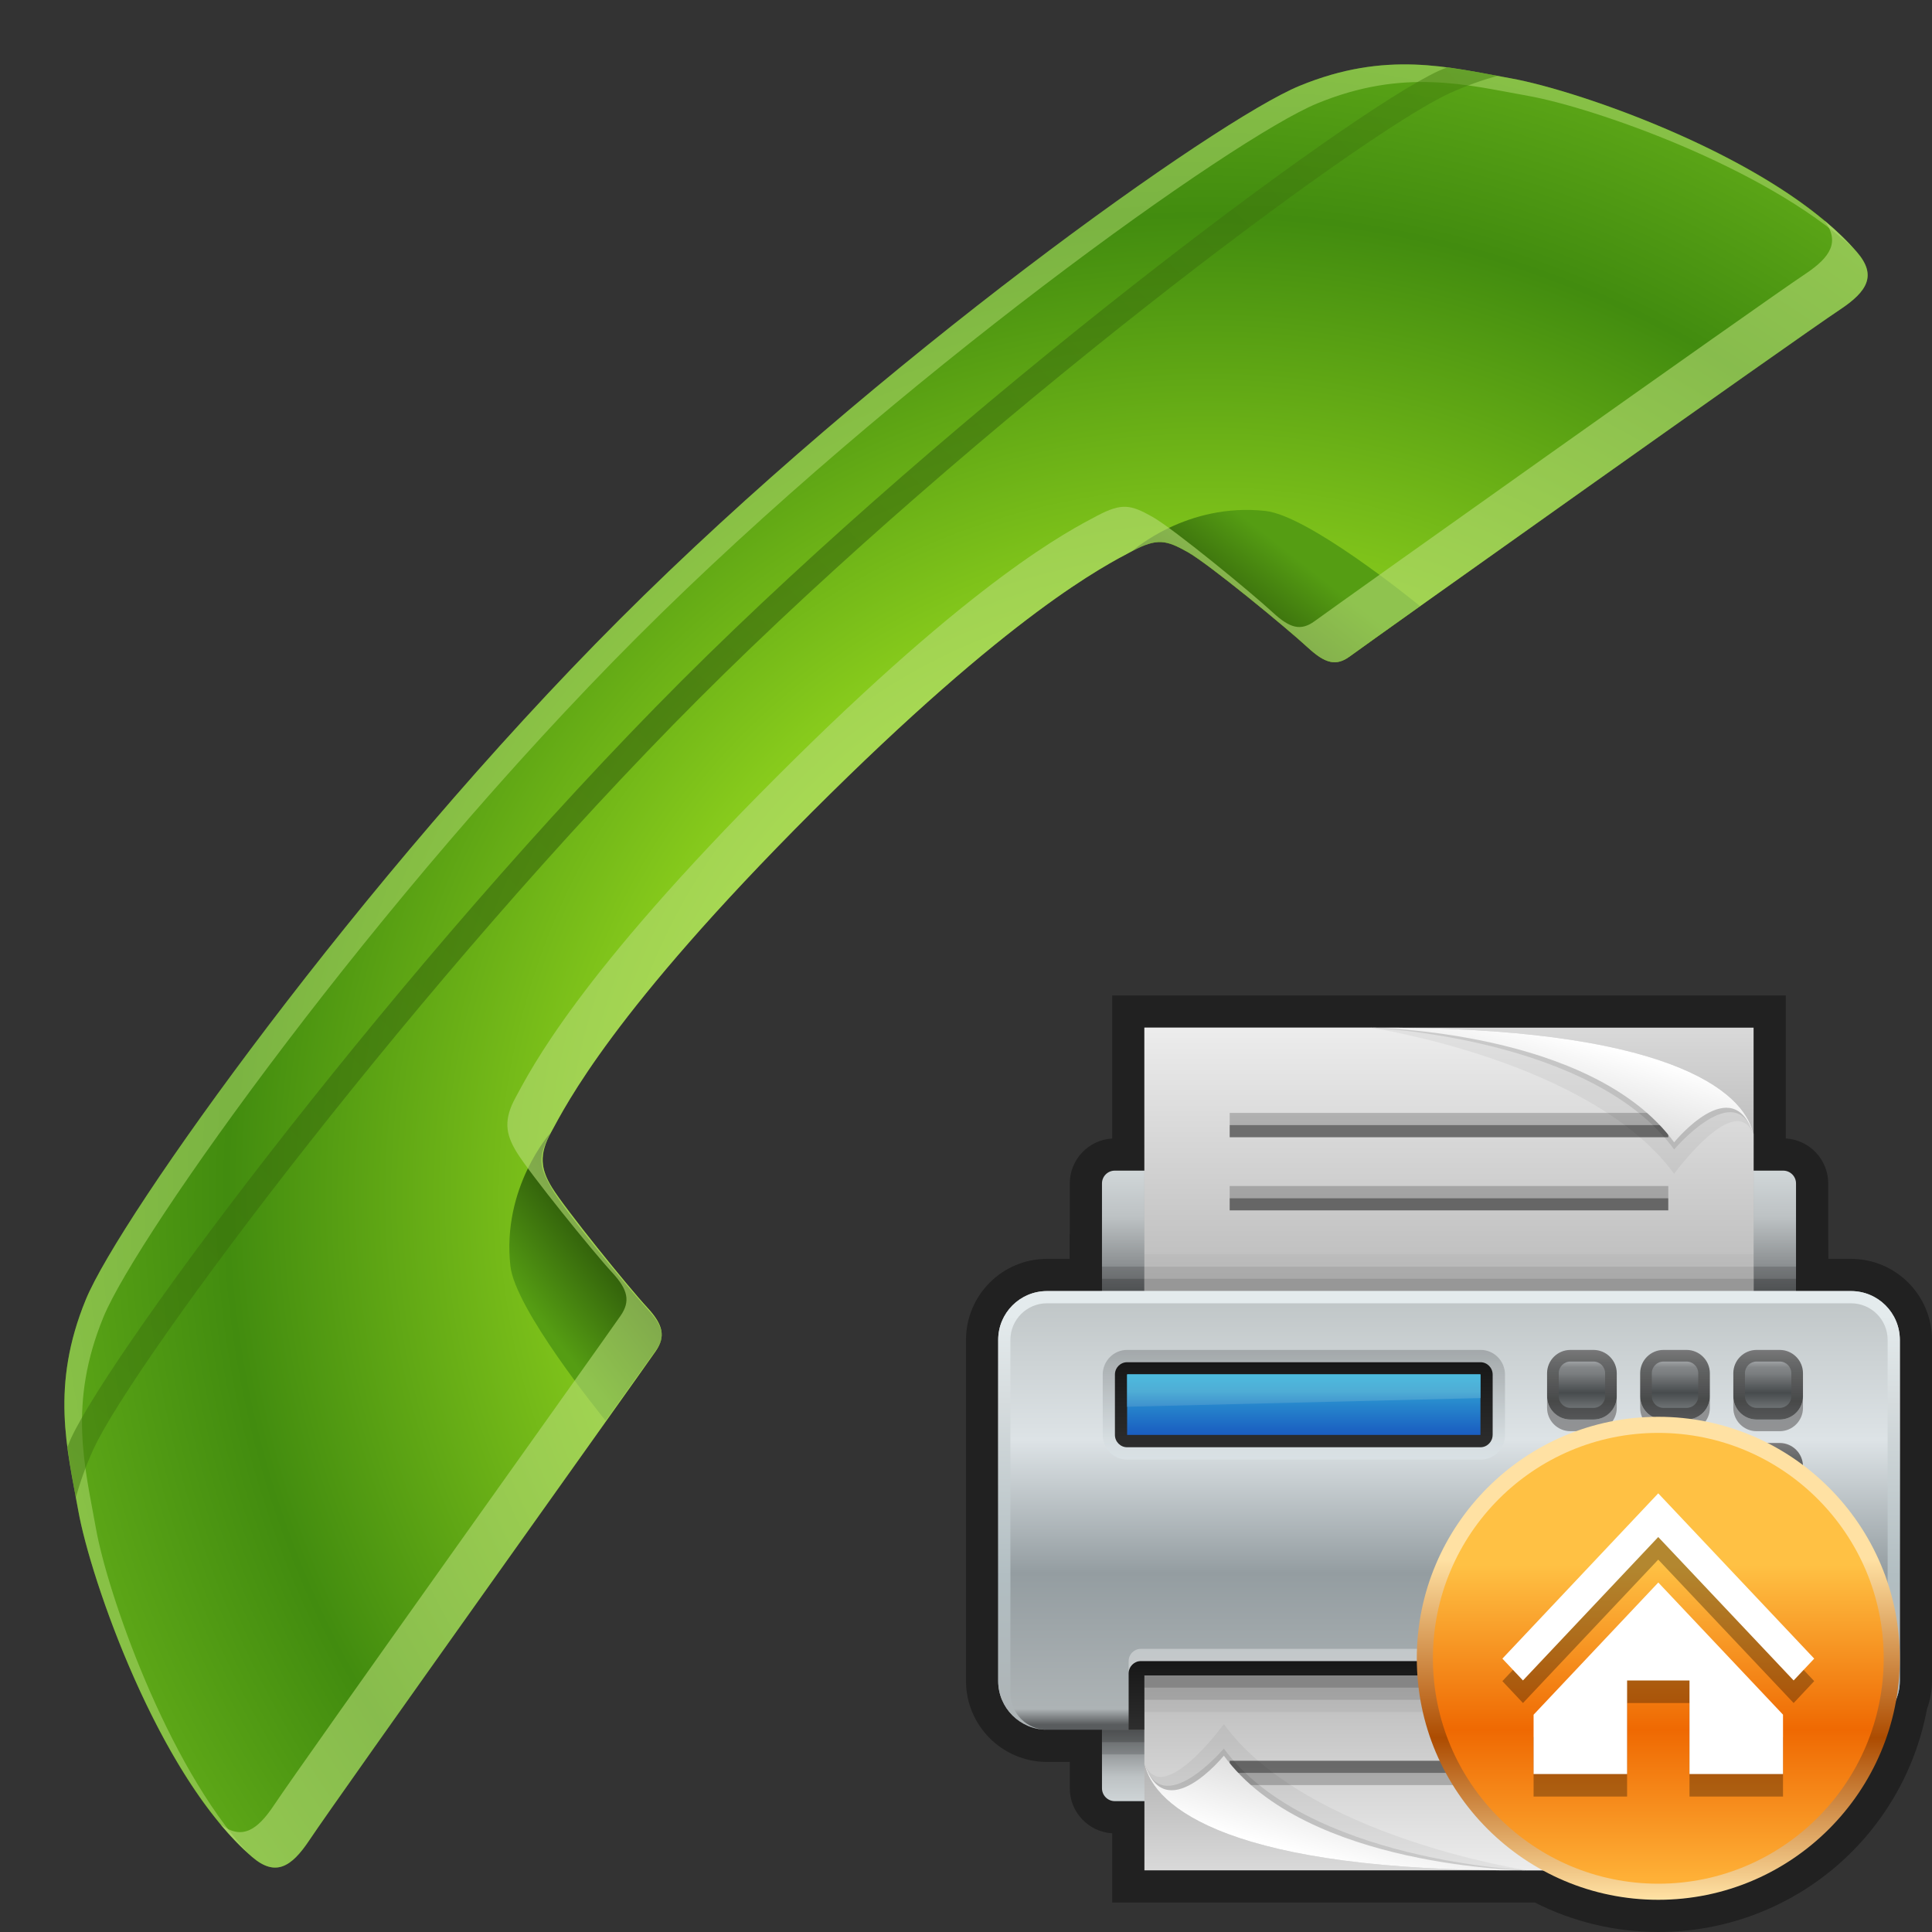 <?xml version="1.0" encoding="UTF-8"?>
<!DOCTYPE svg PUBLIC "-//W3C//DTD SVG 1.1 Tiny//EN" "http://www.w3.org/Graphics/SVG/1.1/DTD/svg11-tiny.dtd">
<svg baseProfile="tiny" height="60" viewBox="0 0 60 60" width="60" xmlns="http://www.w3.org/2000/svg" xmlns:xlink="http://www.w3.org/1999/xlink">
<rect x="0" y="0" width="60" height="60" fill="#333333" stroke="none"/>
<g>
<radialGradient cx="-1627.369" cy="-2479.008" gradientTransform="matrix(0.707 0.707 -0.707 0.707 -564.62 2940.372)" gradientUnits="userSpaceOnUse" id="SVGID_1_" r="45.665">
<stop offset="0" style="stop-color:#A7E722"/>
<stop offset="0.297" style="stop-color:#A7E722"/>
<stop offset="0.667" style="stop-color:#428C0F"/>
<stop offset="0.794" style="stop-color:#5CA617"/>
<stop offset="1" style="stop-color:#5CA617"/>
</radialGradient>
<path d="M20.37,41.951c0.299-0.437,0.233-0.799-0.258-1.332c-0.617-0.666-2.567-3.084-2.968-3.737  c-0.353-0.575-0.411-1.02-0.034-1.71c0.473-0.865,1.915-3.764,8.107-9.956c6.192-6.192,9.084-7.646,9.956-8.108  c0.76-0.399,1.037-0.344,1.711,0.036c0.666,0.376,3.068,2.352,3.734,2.967c0.535,0.492,0.873,0.588,1.301,0.274  c0.752-0.551,13.828-9.843,15.229-10.774c0.85-0.565,1.141-1.062,0.523-1.779c-2.477-2.889-8.594-5.015-10.752-5.399  c-1.922-0.345-3.875-0.873-6.564,0.236c-2.561,1.053-13.076,8.534-21.113,16.571C11.203,27.277,3.722,37.795,2.668,40.352  c-1.108,2.691-0.581,4.645-0.236,6.567c0.387,2.158,2.511,8.275,5.4,10.752c0.718,0.616,1.213,0.323,1.777-0.525  C10.542,55.745,19.852,42.705,20.37,41.951z" fill="url(#SVGID_1_)"/>
<linearGradient gradientTransform="matrix(0.707 0.707 -0.707 0.707 -564.62 2940.372)" gradientUnits="userSpaceOnUse" id="SVGID_2_" x1="-1639.343" x2="-1638.911" y1="-2494.982" y2="-2491.407">
<stop offset="0" style="stop-color:#559D13"/>
<stop offset="1" style="stop-color:#284F09"/>
</linearGradient>
<path d="M35.172,17.107c0.76-0.399,1.037-0.344,1.711,0.036c0.666,0.376,3.068,2.352,3.734,2.967  c0.535,0.492,0.873,0.588,1.301,0.274c0.047-0.034,0.063-0.046,0.064-0.046c0.252-0.184,1.031-0.739,2.119-1.514  c-0.252-0.205-3.469-2.809-4.801-2.956C36.855,15.598,35.172,17.107,35.172,17.107z" fill="url(#SVGID_2_)"/>
<linearGradient gradientTransform="matrix(0.707 0.707 0.707 -0.707 -1696.83 4072.586)" gradientUnits="userSpaceOnUse" id="SVGID_3_" x1="-1639.347" x2="-1638.915" y1="4063.056" y2="4066.632">
<stop offset="0" style="stop-color:#559D13"/>
<stop offset="1" style="stop-color:#284F09"/>
</linearGradient>
<path d="M17.092,35.188c-0.401,0.763-0.346,1.039,0.035,1.714c0.376,0.665,2.351,3.067,2.967,3.737  c0.492,0.53,0.587,0.869,0.274,1.297c-0.035,0.049-0.046,0.063-0.046,0.063c-0.183,0.253-0.738,1.032-1.515,2.12  c-0.203-0.252-2.807-3.469-2.956-4.8C15.579,36.875,17.092,35.188,17.092,35.188z" fill="url(#SVGID_3_)"/>
<path d="M2.979,47.466c-0.344-1.923-0.873-3.877,0.235-6.567c1.054-2.557,8.535-13.074,16.573-21.112  C27.825,11.749,38.34,4.268,40.9,3.215c2.689-1.108,4.643-0.581,6.566-0.236c1.98,0.354,7.297,2.178,10.07,4.711  c-2.553-2.815-8.496-4.879-10.619-5.258c-1.922-0.345-3.875-0.873-6.564,0.236c-2.561,1.053-13.076,8.534-21.113,16.571  C11.203,27.277,3.722,37.795,2.668,40.352c-1.108,2.691-0.581,4.645-0.236,6.567c0.378,2.122,2.441,8.065,5.258,10.617  C5.156,54.763,3.333,49.448,2.979,47.466z" fill="#B5DC77" fill-opacity="0.5" stroke-opacity="0.5"/>
<path d="M20.37,41.951c0.299-0.437,0.233-0.799-0.258-1.332c-0.617-0.666-2.567-3.084-2.968-3.737  c-0.353-0.575-0.411-1.02-0.034-1.71c0.473-0.865,1.915-3.764,8.107-9.956c6.192-6.192,9.084-7.646,9.956-8.108  c0.76-0.399,1.037-0.344,1.711,0.036c0.666,0.376,3.068,2.352,3.734,2.967c0.535,0.492,0.873,0.588,1.301,0.274  c0.752-0.551,13.828-9.843,15.229-10.774c0.85-0.565,1.141-1.062,0.523-1.779c-0.291-0.339-0.635-0.665-1.012-0.982  c0.488,0.658,0.197,1.134-0.607,1.667c-1.4,0.932-14.475,10.224-15.227,10.775c-0.43,0.313-0.768,0.218-1.299-0.273  c-0.668-0.618-3.07-2.592-3.738-2.969c-0.672-0.38-0.949-0.436-1.711-0.035c-0.869,0.462-3.763,1.915-9.955,8.107  c-6.192,6.192-7.635,9.092-8.107,9.956c-0.378,0.69-0.32,1.135,0.035,1.711c0.4,0.651,2.351,3.069,2.967,3.736  c0.493,0.533,0.558,0.896,0.259,1.332c-0.518,0.755-9.828,13.794-10.76,15.195c-0.534,0.803-1.009,1.098-1.666,0.606  c0.314,0.378,0.643,0.723,0.982,1.013c0.718,0.616,1.213,0.323,1.777-0.525C10.542,55.745,19.852,42.705,20.37,41.951z" fill="#B5DC77" fill-opacity="0.6" stroke-opacity="0.6"/>
<linearGradient gradientTransform="matrix(0.707 0.707 -0.707 0.707 -608.141 2931.325)" gradientUnits="userSpaceOnUse" id="SVGID_4_" x1="-1610.522" x2="-1610.522" y1="-2533.347" y2="-2471.428">
<stop offset="0" style="stop-color:#447F0F"/>
<stop offset="0.5" style="stop-color:#284F09"/>
<stop offset="1" style="stop-color:#40790E"/>
</linearGradient>
<path d="M2.899,45.012c1.275-2.776,10.299-14.805,18.804-23.31  c8.505-8.506,20.531-17.529,23.309-18.803c0.527-0.241,1.02-0.411,1.492-0.545c-0.512-0.096-1.031-0.19-1.566-0.26  c-0.086,0.036-0.162,0.063-0.248,0.102c-2.818,1.293-14.972,10.397-23.534,18.958c-8.562,8.562-17.667,20.715-18.96,23.535  c-0.038,0.086-0.063,0.165-0.101,0.25c0.071,0.534,0.165,1.054,0.259,1.564C2.489,46.03,2.658,45.539,2.899,45.012z" fill="url(#SVGID_4_)" fill-opacity="0.5" stroke-opacity="0.5"/>
<rect fill="none" height="60" width="60"/>
</g>
<g transform="matrix(1 0 0 1 30 30)">
<path d="M21.5,30c-1.331,0-2.65-0.315-3.834-0.915H4.541v-2.15c-0.734-0.043-1.318-0.653-1.318-1.398v-0.818H2.514  C1.127,24.718,0,23.591,0,22.205V11.61c0-1.387,1.127-2.515,2.514-2.515h0.703V8.334h0.006V6.753c0-0.744,0.584-1.354,1.318-1.396  V0.915h20.918v4.441c0.734,0.043,1.318,0.652,1.318,1.396v1.581l0.006,0.762h0.703c1.386,0,2.514,1.128,2.514,2.515v10.595  c0,0.297-0.052,0.588-0.154,0.864C29.092,27.092,25.598,30,21.5,30L21.5,30z" fill-opacity="0.35" stroke-opacity="0.35"/>
<linearGradient gradientUnits="userSpaceOnUse" id="SVGID_1__" x1="14.999" x2="14.999" y1="6.302" y2="10.842">
<stop offset="0" style="stop-color:#D1D7D9"/>
<stop offset="0.327" style="stop-color:#BDC2C4"/>
<stop offset="1" style="stop-color:#595C5E"/>
</linearGradient>
<path d="M25.777,10.497c0,0.22-0.179,0.397-0.399,0.397H4.621c-0.22,0-0.398-0.178-0.398-0.397V6.753  c0-0.221,0.179-0.398,0.398-0.398h20.757c0.221,0,0.399,0.178,0.399,0.398V10.497z" fill="url(#SVGID_1__)"/>
<rect fill="#020202" fill-opacity="0.3" height="0.379" stroke-opacity="0.3" width="21.567" x="4.217" y="9.712"/>
<rect fill="#020202" fill-opacity="0.15" height="0.378" stroke-opacity="0.15" width="21.567" x="4.217" y="9.334"/>
<linearGradient gradientUnits="userSpaceOnUse" id="SVGID_2__" x1="14.999" x2="14.999" y1="1.915" y2="10.63">
<stop offset="0" style="stop-color:#D9D9D9"/>
<stop offset="0.538" style="stop-color:#B3B3B3"/>
<stop offset="1" style="stop-color:#B3B3B3"/>
</linearGradient>
<rect fill="url(#SVGID_2__)" height="8.323" width="18.918" x="5.541" y="1.915"/>
<linearGradient gradientUnits="userSpaceOnUse" id="SVGID_3__" x1="14.999" x2="14.999" y1="1.835" y2="9.598">
<stop offset="0" style="stop-color:#EDEDED"/>
<stop offset="1" style="stop-color:#BDBDBD"/>
</linearGradient>
<polygon fill="url(#SVGID_3__)" points="24.459,5.21 24.459,10.238 5.541,10.238 5.541,1.915 12.666,1.915 16.568,2.111   23.703,4.152 24.271,4.748 "/>
<rect fill="#020202" fill-opacity="0.5" height="0.377" stroke-opacity="0.5" width="13.621" x="8.189" y="7.212"/>
<rect fill="#020202" fill-opacity="0.2" height="0.379" stroke-opacity="0.2" width="13.621" x="8.189" y="6.833"/>
<rect fill="#020202" fill-opacity="0.2" height="0.379" stroke-opacity="0.2" width="18.918" x="5.541" y="9.712"/>
<rect fill="#020202" fill-opacity="0.1" height="0.378" stroke-opacity="0.1" width="18.918" x="5.541" y="9.334"/>
<rect fill="#020202" fill-opacity="0.03" height="0.379" stroke-opacity="0.03" width="18.918" x="5.541" y="8.955"/>
<rect fill="#020202" fill-opacity="0.5" height="0.377" stroke-opacity="0.5" width="13.621" x="8.189" y="4.941"/>
<rect fill="#020202" fill-opacity="0.2" height="0.379" stroke-opacity="0.2" width="13.621" x="8.189" y="4.563"/>
<path d="M12.571,1.916c0,0,6.867,1.039,9.421,4.539  c0,0,1.93-2.648,2.467-1.209C24.188,3.855,21.737,1.864,12.571,1.916z" fill="#050505" fill-opacity="0.05" fill-rule="evenodd" stroke-opacity="0.05"/>
<path d="M12.571,1.916c0,0,6.867,0.282,9.421,3.781  c0,0,1.93-2.27,2.467-0.451C24.188,3.855,21.737,1.864,12.571,1.916z" fill="#050505" fill-opacity="0.1" fill-rule="evenodd" stroke-opacity="0.1"/>
<linearGradient gradientUnits="userSpaceOnUse" id="SVGID_4__" x1="18.875" x2="18.162" y1="2.244" y2="4.893">
<stop offset="0" style="stop-color:#FFFFFF"/>
<stop offset="0.006" style="stop-color:#FFFFFF"/>
<stop offset="1" style="stop-color:#D9D9D9"/>
</linearGradient>
<path d="M12.571,1.916c0,0,6.867,0.06,9.421,3.56  c0,0,1.83-2.256,2.467-0.229C24.188,3.855,21.737,1.864,12.571,1.916z" fill="url(#SVGID_4__)" fill-rule="evenodd"/>
<linearGradient gradientUnits="userSpaceOnUse" id="SVGID_5_" x1="14.999" x2="14.999" y1="9.938" y2="23.56">
<stop offset="0" style="stop-color:#BDC3C4"/>
<stop offset="0.351" style="stop-color:#DDE3E6"/>
<stop offset="0.654" style="stop-color:#949DA1"/>
<stop offset="0.964" style="stop-color:#ADB3B5"/>
<stop offset="1" style="stop-color:#595C5E"/>
</linearGradient>
<path d="M29,22.205c0,0.835-0.678,1.513-1.514,1.513H2.514C1.678,23.718,1,23.04,1,22.205V11.61  c0-0.836,0.678-1.515,1.514-1.515h24.973c0.836,0,1.514,0.679,1.514,1.515V22.205z" fill="url(#SVGID_5_)"/>
<linearGradient gradientUnits="userSpaceOnUse" id="SVGID_6_" x1="15.001" x2="15.001" y1="26.056" y2="23.341">
<stop offset="0" style="stop-color:#D1D7D9"/>
<stop offset="0.327" style="stop-color:#BDC2C4"/>
<stop offset="1" style="stop-color:#595C5E"/>
</linearGradient>
<path d="M4.223,23.718v1.818c0,0.221,0.179,0.4,0.398,0.4h20.757c0.221,0,0.399-0.18,0.399-0.4v-1.818H4.223z  " fill="url(#SVGID_6_)"/>
<rect fill="#020202" fill-opacity="0.3" height="0.377" stroke-opacity="0.3" width="21.552" x="4.225" y="23.729"/>
<rect fill="#020202" fill-opacity="0.15" height="0.379" stroke-opacity="0.15" width="21.552" x="4.225" y="24.105"/>
<linearGradient gradientUnits="userSpaceOnUse" id="SVGID_7_" x1="14.999" x2="14.999" y1="9.938" y2="23.56">
<stop offset="0" style="stop-color:#E4EBED"/>
<stop offset="0.067" style="stop-color:#E4EBED"/>
<stop offset="0.261" style="stop-color:#D6DCDE"/>
<stop offset="0.661" style="stop-color:#B2BEC2"/>
<stop offset="1" style="stop-color:#ADB3B5"/>
</linearGradient>
<path d="M27.486,10.096H2.514C1.678,10.096,1,10.774,1,11.61v10.595c0,0.835,0.678,1.513,1.514,1.513  c-0.626,0-1.135-0.51-1.135-1.136v-0.377V11.988V11.61c0-0.626,0.509-1.135,1.135-1.135h24.973c0.626,0,1.135,0.509,1.135,1.135  v0.378v10.217v0.377c0,0.626-0.509,1.136-1.135,1.136c0.836,0,1.514-0.678,1.514-1.513V11.61C29,10.774,28.322,10.096,27.486,10.096  z" fill="url(#SVGID_7_)"/>
<linearGradient gradientUnits="userSpaceOnUse" id="SVGID_8_" x1="10.492" x2="10.492" y1="11.931" y2="15.351">
<stop offset="0" style="stop-color:#686C6E"/>
<stop offset="1" style="stop-color:#E4EEF2"/>
</linearGradient>
<path d="M5.004,15.329c-0.418,0-0.758-0.345-0.758-0.766V12.69c0-0.424,0.34-0.767,0.758-0.767  h10.979c0.416,0,0.756,0.343,0.756,0.767v1.873c0,0.421-0.34,0.766-0.756,0.766H5.004z" fill="url(#SVGID_8_)" fill-opacity="0.4" stroke-opacity="0.4"/>
<linearGradient gradientUnits="userSpaceOnUse" id="SVGID_9_" x1="10.49" x2="10.49" y1="12.316" y2="14.996">
<stop offset="0" style="stop-color:#171717"/>
<stop offset="1" style="stop-color:#2E2E2E"/>
</linearGradient>
<path d="M16.355,14.563c0,0.21-0.17,0.383-0.379,0.383H5.004c-0.209,0-0.379-0.173-0.379-0.383V12.69  c0-0.214,0.17-0.385,0.379-0.385h10.973c0.209,0,0.379,0.171,0.379,0.385V14.563z" fill="url(#SVGID_9_)"/>
<linearGradient gradientUnits="userSpaceOnUse" id="SVGID_10_" x1="10.49" x2="10.49" y1="9.279" y2="15.876">
<stop offset="0" style="stop-color:#45E8FF"/>
<stop offset="0.145" style="stop-color:#45E8FF"/>
<stop offset="0.558" style="stop-color:#30A4D5"/>
<stop offset="0.873" style="stop-color:#1347BA"/>
<stop offset="1" style="stop-color:#1C65C3"/>
</linearGradient>
<rect fill="url(#SVGID_10_)" height="1.873" width="10.973" x="5.004" y="12.69"/>
<linearGradient gradientUnits="userSpaceOnUse" id="SVGID_11_" x1="10.49" x2="10.49" y1="10.126" y2="15.646">
<stop offset="0" style="stop-color:#45E8FF"/>
<stop offset="0.145" style="stop-color:#45E8FF"/>
<stop offset="0.558" style="stop-color:#4FADD5"/>
<stop offset="0.873" style="stop-color:#1347BA"/>
<stop offset="1" style="stop-color:#1C65C3"/>
</linearGradient>
<polygon fill="url(#SVGID_11_)" points="5.004,13.688 15.977,13.419 15.977,12.679 5.004,12.679 "/>
<linearGradient gradientUnits="userSpaceOnUse" id="SVGID_12_" x1="24.911" x2="24.911" y1="11.897" y2="14.14">
<stop offset="0" style="stop-color:#646263"/>
<stop offset="0.2" style="stop-color:#4D4D4D"/>
<stop offset="0.721" style="stop-color:#242424"/>
<stop offset="1" style="stop-color:#373737"/>
</linearGradient>
<path d="M24.553,14.085c-0.398,0-0.723-0.323-0.723-0.722v-0.717  c0-0.398,0.324-0.723,0.723-0.723h0.717c0.398,0,0.723,0.324,0.723,0.723v0.717c0,0.398-0.324,0.722-0.723,0.722H24.553z" fill="url(#SVGID_12_)" fill-opacity="0.8" stroke-opacity="0.8"/>
<path d="M25.27,14.085h-0.717c-0.398,0-0.723-0.323-0.723-0.722v0.36c0,0.399,0.324,0.724,0.723,0.724  h0.717c0.398,0,0.723-0.324,0.723-0.724v-0.36C25.992,13.762,25.668,14.085,25.27,14.085z" fill="#231F20" fill-opacity="0.4" stroke-opacity="0.4"/>
<linearGradient gradientUnits="userSpaceOnUse" id="SVGID_13_" x1="24.91" x2="24.91" y1="12.266" y2="13.76">
<stop offset="0" style="stop-color:#A0A3A6"/>
<stop offset="0.133" style="stop-color:#838688"/>
<stop offset="0.261" style="stop-color:#7B7E80"/>
<stop offset="0.661" style="stop-color:#474B4D"/>
<stop offset="1" style="stop-color:#707577"/>
</linearGradient>
<path d="M25.631,13.363c0,0.2-0.162,0.36-0.361,0.36h-0.717c-0.199,0-0.362-0.16-0.362-0.36v-0.717  c0-0.2,0.163-0.362,0.362-0.362h0.717c0.199,0,0.361,0.162,0.361,0.362V13.363z" fill="url(#SVGID_13_)"/>
<linearGradient gradientUnits="userSpaceOnUse" id="SVGID_14_" x1="22.02" x2="22.02" y1="11.897" y2="14.14">
<stop offset="0" style="stop-color:#646263"/>
<stop offset="0.2" style="stop-color:#4D4D4D"/>
<stop offset="0.721" style="stop-color:#242424"/>
<stop offset="1" style="stop-color:#373737"/>
</linearGradient>
<path d="M21.661,14.085c-0.398,0-0.724-0.323-0.724-0.722v-0.717  c0-0.398,0.325-0.723,0.724-0.723h0.716c0.398,0,0.724,0.324,0.724,0.723v0.717c0,0.398-0.325,0.722-0.724,0.722H21.661z" fill="url(#SVGID_14_)" fill-opacity="0.8" stroke-opacity="0.8"/>
<path d="M22.377,14.085h-0.716c-0.398,0-0.724-0.323-0.724-0.722v0.36  c0,0.399,0.325,0.724,0.724,0.724h0.716c0.398,0,0.724-0.324,0.724-0.724v-0.36C23.101,13.762,22.775,14.085,22.377,14.085z" fill="#231F20" fill-opacity="0.4" stroke-opacity="0.4"/>
<linearGradient gradientUnits="userSpaceOnUse" id="SVGID_15_" x1="22.02" x2="22.02" y1="12.266" y2="13.76">
<stop offset="0" style="stop-color:#A0A3A6"/>
<stop offset="0.133" style="stop-color:#838688"/>
<stop offset="0.261" style="stop-color:#7B7E80"/>
<stop offset="0.661" style="stop-color:#474B4D"/>
<stop offset="1" style="stop-color:#707577"/>
</linearGradient>
<path d="M22.74,13.363c0,0.2-0.163,0.36-0.363,0.36h-0.716c-0.2,0-0.362-0.16-0.362-0.36v-0.717  c0-0.2,0.162-0.362,0.362-0.362h0.716c0.2,0,0.363,0.162,0.363,0.362V13.363z" fill="url(#SVGID_15_)"/>
<linearGradient gradientUnits="userSpaceOnUse" id="SVGID_16_" x1="19.127" x2="19.127" y1="11.897" y2="14.14">
<stop offset="0" style="stop-color:#646263"/>
<stop offset="0.2" style="stop-color:#4D4D4D"/>
<stop offset="0.721" style="stop-color:#242424"/>
<stop offset="1" style="stop-color:#373737"/>
</linearGradient>
<path d="M18.77,14.085c-0.398,0-0.724-0.323-0.724-0.722v-0.717  c0-0.398,0.325-0.723,0.724-0.723h0.716c0.398,0,0.724,0.324,0.724,0.723v0.717c0,0.398-0.325,0.722-0.724,0.722H18.77z" fill="url(#SVGID_16_)" fill-opacity="0.8" stroke-opacity="0.8"/>
<path d="M19.485,14.085H18.77c-0.398,0-0.724-0.323-0.724-0.722v0.36c0,0.399,0.325,0.724,0.724,0.724  h0.716c0.398,0,0.724-0.324,0.724-0.724v-0.36C20.209,13.762,19.884,14.085,19.485,14.085z" fill="#231F20" fill-opacity="0.4" stroke-opacity="0.4"/>
<linearGradient gradientUnits="userSpaceOnUse" id="SVGID_17_" x1="19.128" x2="19.128" y1="12.266" y2="13.76">
<stop offset="0" style="stop-color:#A0A3A6"/>
<stop offset="0.133" style="stop-color:#838688"/>
<stop offset="0.261" style="stop-color:#7B7E80"/>
<stop offset="0.661" style="stop-color:#474B4D"/>
<stop offset="1" style="stop-color:#707577"/>
</linearGradient>
<path d="M19.848,13.363c0,0.2-0.162,0.36-0.362,0.36H18.77c-0.199,0-0.361-0.16-0.361-0.36v-0.717  c0-0.2,0.162-0.362,0.361-0.362h0.716c0.2,0,0.362,0.162,0.362,0.362V13.363z" fill="url(#SVGID_17_)"/>
<linearGradient gradientUnits="userSpaceOnUse" id="SVGID_18_" x1="24.911" x2="24.911" y1="14.787" y2="17.033">
<stop offset="0" style="stop-color:#646263"/>
<stop offset="0.2" style="stop-color:#4D4D4D"/>
<stop offset="0.721" style="stop-color:#242424"/>
<stop offset="1" style="stop-color:#373737"/>
</linearGradient>
<path d="M24.553,16.978c-0.398,0-0.723-0.325-0.723-0.724v-0.717  c0-0.399,0.324-0.724,0.723-0.724h0.717c0.398,0,0.723,0.324,0.723,0.724v0.717c0,0.398-0.324,0.724-0.723,0.724H24.553z" fill="url(#SVGID_18_)" fill-opacity="0.8" stroke-opacity="0.8"/>
<path d="M25.27,16.978h-0.717c-0.398,0-0.723-0.325-0.723-0.724v0.36c0,0.4,0.324,0.724,0.723,0.724  h0.717c0.398,0,0.723-0.323,0.723-0.724v-0.36C25.992,16.652,25.668,16.978,25.27,16.978z" fill="#231F20" fill-opacity="0.4" stroke-opacity="0.4"/>
<linearGradient gradientUnits="userSpaceOnUse" id="SVGID_19_" x1="24.91" x2="24.91" y1="15.159" y2="16.651">
<stop offset="0" style="stop-color:#A0A3A6"/>
<stop offset="0.133" style="stop-color:#838688"/>
<stop offset="0.261" style="stop-color:#7B7E80"/>
<stop offset="0.661" style="stop-color:#474B4D"/>
<stop offset="1" style="stop-color:#707577"/>
</linearGradient>
<path d="M25.631,16.254c0,0.201-0.162,0.36-0.361,0.36h-0.717c-0.199,0-0.362-0.159-0.362-0.36v-0.717  c0-0.199,0.163-0.36,0.362-0.36h0.717c0.199,0,0.361,0.161,0.361,0.36V16.254z" fill="url(#SVGID_19_)"/>
<linearGradient gradientUnits="userSpaceOnUse" id="SVGID_20_" x1="22.02" x2="22.02" y1="14.787" y2="17.033">
<stop offset="0" style="stop-color:#646263"/>
<stop offset="0.2" style="stop-color:#4D4D4D"/>
<stop offset="0.721" style="stop-color:#242424"/>
<stop offset="1" style="stop-color:#373737"/>
</linearGradient>
<path d="M21.661,16.978c-0.398,0-0.724-0.325-0.724-0.724v-0.717  c0-0.399,0.325-0.724,0.724-0.724h0.716c0.398,0,0.724,0.324,0.724,0.724v0.717c0,0.398-0.325,0.724-0.724,0.724H21.661z" fill="url(#SVGID_20_)" fill-opacity="0.8" stroke-opacity="0.8"/>
<path d="M22.377,16.978h-0.716c-0.398,0-0.724-0.325-0.724-0.724v0.36c0,0.4,0.325,0.724,0.724,0.724  h0.716c0.398,0,0.724-0.323,0.724-0.724v-0.36C23.101,16.652,22.775,16.978,22.377,16.978z" fill="#231F20" fill-opacity="0.4" stroke-opacity="0.4"/>
<linearGradient gradientUnits="userSpaceOnUse" id="SVGID_21_" x1="22.02" x2="22.02" y1="15.159" y2="16.651">
<stop offset="0" style="stop-color:#A0A3A6"/>
<stop offset="0.133" style="stop-color:#838688"/>
<stop offset="0.261" style="stop-color:#7B7E80"/>
<stop offset="0.661" style="stop-color:#474B4D"/>
<stop offset="1" style="stop-color:#707577"/>
</linearGradient>
<path d="M22.74,16.254c0,0.201-0.163,0.36-0.363,0.36h-0.716c-0.2,0-0.362-0.159-0.362-0.36v-0.717  c0-0.199,0.162-0.36,0.362-0.36h0.716c0.2,0,0.363,0.161,0.363,0.36V16.254z" fill="url(#SVGID_21_)"/>
<linearGradient gradientUnits="userSpaceOnUse" id="SVGID_22_" x1="19.127" x2="19.127" y1="14.787" y2="17.033">
<stop offset="0" style="stop-color:#646263"/>
<stop offset="0.2" style="stop-color:#4D4D4D"/>
<stop offset="0.721" style="stop-color:#242424"/>
<stop offset="1" style="stop-color:#373737"/>
</linearGradient>
<path d="M18.77,16.978c-0.398,0-0.724-0.325-0.724-0.724v-0.717  c0-0.399,0.325-0.724,0.724-0.724h0.716c0.398,0,0.724,0.324,0.724,0.724v0.717c0,0.398-0.325,0.724-0.724,0.724H18.77z" fill="url(#SVGID_22_)" fill-opacity="0.8" stroke-opacity="0.8"/>
<path d="M19.485,16.978H18.77c-0.398,0-0.724-0.325-0.724-0.724v0.36c0,0.4,0.325,0.724,0.724,0.724  h0.716c0.398,0,0.724-0.323,0.724-0.724v-0.36C20.209,16.652,19.884,16.978,19.485,16.978z" fill="#231F20" fill-opacity="0.4" stroke-opacity="0.4"/>
<linearGradient gradientUnits="userSpaceOnUse" id="SVGID_23_" x1="19.128" x2="19.128" y1="15.159" y2="16.651">
<stop offset="0" style="stop-color:#A0A3A6"/>
<stop offset="0.133" style="stop-color:#838688"/>
<stop offset="0.261" style="stop-color:#7B7E80"/>
<stop offset="0.661" style="stop-color:#474B4D"/>
<stop offset="1" style="stop-color:#707577"/>
</linearGradient>
<path d="M19.848,16.254c0,0.201-0.162,0.36-0.362,0.36H18.77c-0.199,0-0.361-0.159-0.361-0.36v-0.717  c0-0.199,0.162-0.36,0.361-0.36h0.716c0.2,0,0.362,0.161,0.362,0.36V16.254z" fill="url(#SVGID_23_)"/>
<linearGradient gradientUnits="userSpaceOnUse" id="SVGID_24_" x1="24.911" x2="24.911" y1="17.68" y2="19.924">
<stop offset="0" style="stop-color:#646263"/>
<stop offset="0.2" style="stop-color:#4D4D4D"/>
<stop offset="0.721" style="stop-color:#242424"/>
<stop offset="1" style="stop-color:#373737"/>
</linearGradient>
<path d="M24.553,19.868c-0.398,0-0.723-0.322-0.723-0.723V18.43  c0-0.398,0.324-0.724,0.723-0.724h0.717c0.398,0,0.723,0.325,0.723,0.724v0.716c0,0.4-0.324,0.723-0.723,0.723H24.553z" fill="url(#SVGID_24_)" fill-opacity="0.8" stroke-opacity="0.8"/>
<path d="M25.27,19.868h-0.717c-0.398,0-0.723-0.322-0.723-0.723v0.361c0,0.4,0.324,0.725,0.723,0.725  h0.717c0.398,0,0.723-0.324,0.723-0.725v-0.361C25.992,19.546,25.668,19.868,25.27,19.868z" fill="#231F20" fill-opacity="0.4" stroke-opacity="0.4"/>
<linearGradient gradientUnits="userSpaceOnUse" id="SVGID_25_" x1="24.91" x2="24.91" y1="18.051" y2="19.544">
<stop offset="0" style="stop-color:#A0A3A6"/>
<stop offset="0.133" style="stop-color:#838688"/>
<stop offset="0.261" style="stop-color:#7B7E80"/>
<stop offset="0.661" style="stop-color:#474B4D"/>
<stop offset="1" style="stop-color:#707577"/>
</linearGradient>
<path d="M25.631,19.146c0,0.199-0.162,0.361-0.361,0.361h-0.717c-0.199,0-0.362-0.162-0.362-0.361V18.43  c0-0.199,0.163-0.361,0.362-0.361h0.717c0.199,0,0.361,0.162,0.361,0.361V19.146z" fill="url(#SVGID_25_)"/>
<linearGradient gradientUnits="userSpaceOnUse" id="SVGID_26_" x1="22.02" x2="22.02" y1="17.68" y2="19.924">
<stop offset="0" style="stop-color:#646263"/>
<stop offset="0.2" style="stop-color:#4D4D4D"/>
<stop offset="0.721" style="stop-color:#242424"/>
<stop offset="1" style="stop-color:#373737"/>
</linearGradient>
<path d="M21.661,19.868c-0.398,0-0.724-0.322-0.724-0.723V18.43  c0-0.398,0.325-0.724,0.724-0.724h0.716c0.398,0,0.724,0.325,0.724,0.724v0.716c0,0.4-0.325,0.723-0.724,0.723H21.661z" fill="url(#SVGID_26_)" fill-opacity="0.8" stroke-opacity="0.8"/>
<path d="M22.377,19.868h-0.716c-0.398,0-0.724-0.322-0.724-0.723v0.361c0,0.4,0.325,0.725,0.724,0.725  h0.716c0.398,0,0.724-0.324,0.724-0.725v-0.361C23.101,19.546,22.775,19.868,22.377,19.868z" fill="#231F20" fill-opacity="0.4" stroke-opacity="0.4"/>
<linearGradient gradientUnits="userSpaceOnUse" id="SVGID_27_" x1="22.02" x2="22.02" y1="18.051" y2="19.544">
<stop offset="0" style="stop-color:#A0A3A6"/>
<stop offset="0.133" style="stop-color:#838688"/>
<stop offset="0.261" style="stop-color:#7B7E80"/>
<stop offset="0.661" style="stop-color:#474B4D"/>
<stop offset="1" style="stop-color:#707577"/>
</linearGradient>
<path d="M22.74,19.146c0,0.199-0.163,0.361-0.363,0.361h-0.716c-0.2,0-0.362-0.162-0.362-0.361V18.43  c0-0.199,0.162-0.361,0.362-0.361h0.716c0.2,0,0.363,0.162,0.363,0.361V19.146z" fill="url(#SVGID_27_)"/>
<linearGradient gradientUnits="userSpaceOnUse" id="SVGID_28_" x1="19.127" x2="19.127" y1="17.68" y2="19.924">
<stop offset="0" style="stop-color:#646263"/>
<stop offset="0.2" style="stop-color:#4D4D4D"/>
<stop offset="0.721" style="stop-color:#242424"/>
<stop offset="1" style="stop-color:#373737"/>
</linearGradient>
<path d="M18.77,19.868c-0.398,0-0.724-0.322-0.724-0.723V18.43  c0-0.398,0.325-0.724,0.724-0.724h0.716c0.398,0,0.724,0.325,0.724,0.724v0.716c0,0.4-0.325,0.723-0.724,0.723H18.77z" fill="url(#SVGID_28_)" fill-opacity="0.8" stroke-opacity="0.8"/>
<path d="M19.485,19.868H18.77c-0.398,0-0.724-0.322-0.724-0.723v0.361c0,0.4,0.325,0.725,0.724,0.725  h0.716c0.398,0,0.724-0.324,0.724-0.725v-0.361C20.209,19.546,19.884,19.868,19.485,19.868z" fill="#231F20" fill-opacity="0.4" stroke-opacity="0.4"/>
<linearGradient gradientUnits="userSpaceOnUse" id="SVGID_29_" x1="19.128" x2="19.128" y1="18.051" y2="19.544">
<stop offset="0" style="stop-color:#A0A3A6"/>
<stop offset="0.133" style="stop-color:#838688"/>
<stop offset="0.261" style="stop-color:#7B7E80"/>
<stop offset="0.661" style="stop-color:#474B4D"/>
<stop offset="1" style="stop-color:#707577"/>
</linearGradient>
<path d="M19.848,19.146c0,0.199-0.162,0.361-0.362,0.361H18.77c-0.199,0-0.361-0.162-0.361-0.361V18.43  c0-0.199,0.162-0.361,0.361-0.361h0.716c0.2,0,0.362,0.162,0.362,0.361V19.146z" fill="url(#SVGID_29_)"/>
<linearGradient gradientTransform="matrix(-1 0 0 -1 -7790.256 1179.572)" gradientUnits="userSpaceOnUse" id="SVGID_30_" x1="-7805.256" x2="-7805.256" y1="1151.487" y2="1157.825">
<stop offset="0" style="stop-color:#D9D9D9"/>
<stop offset="0.538" style="stop-color:#B3B3B3"/>
<stop offset="1" style="stop-color:#B3B3B3"/>
</linearGradient>
<rect fill="url(#SVGID_30_)" height="6.053" width="18.918" x="5.541" y="22.032"/>
<linearGradient gradientUnits="userSpaceOnUse" id="SVGID_31_" x1="14.999" x2="14.999" y1="21.605" y2="23.734">
<stop offset="0" style="stop-color:#171717"/>
<stop offset="1" style="stop-color:#2E2E2E"/>
</linearGradient>
<path d="M24.567,21.585H5.432c-0.21,0-0.381,0.171-0.381,0.383v1.75h19.898v-1.75  C24.949,21.756,24.778,21.585,24.567,21.585z" fill="url(#SVGID_31_)"/>
<path d="M24.567,21.206H5.432c-0.21,0-0.381,0.17-0.381,0.384v0.378c0-0.212,0.171-0.383,0.381-0.383  h19.136c0.211,0,0.382,0.171,0.382,0.383V21.59C24.949,21.376,24.778,21.206,24.567,21.206z" fill="#FFFFFF" fill-opacity="0.35" stroke-opacity="0.35"/>
<linearGradient gradientTransform="matrix(-1 0 0 -1 -7790.256 1179.572)" gradientUnits="userSpaceOnUse" id="SVGID_32_" x1="-7805.256" x2="-7805.256" y1="1151.429" y2="1157.074">
<stop offset="0" style="stop-color:#EDEDED"/>
<stop offset="1" style="stop-color:#BDBDBD"/>
</linearGradient>
<polygon fill="url(#SVGID_32_)" points="5.541,24.79 5.541,22.032 24.459,22.032 24.459,28.085 17.334,28.085 13.432,27.889   6.297,25.848 5.729,25.252 "/>
<rect fill="#020202" fill-opacity="0.3" height="0.38" stroke-opacity="0.3" width="18.918" x="5.541" y="22.032"/>
<rect fill="#020202" fill-opacity="0.15" height="0.378" stroke-opacity="0.15" width="18.918" x="5.541" y="22.412"/>
<rect fill="#020202" fill-opacity="0.05" height="0.379" stroke-opacity="0.05" width="18.918" x="5.541" y="22.79"/>
<rect fill="#020202" fill-opacity="0.5" height="0.377" stroke-opacity="0.5" width="13.621" x="8.189" y="24.682"/>
<rect fill="#020202" fill-opacity="0.2" height="0.379" stroke-opacity="0.2" width="13.621" x="8.189" y="25.059"/>
<path d="M17.429,28.084c0,0-6.867-1.039-9.421-4.539  c0,0-1.93,2.648-2.467,1.209C5.813,26.145,8.262,28.136,17.429,28.084z" fill="#050505" fill-opacity="0.05" fill-rule="evenodd" stroke-opacity="0.05"/>
<path d="M17.429,28.084c0,0-6.867-0.282-9.421-3.781  c0,0-1.93,2.27-2.467,0.451C5.813,26.145,8.262,28.136,17.429,28.084z" fill="#050505" fill-opacity="0.1" fill-rule="evenodd" stroke-opacity="0.1"/>
<linearGradient gradientTransform="matrix(-1 0 0 -1 -7790.256 1179.572)" gradientUnits="userSpaceOnUse" id="SVGID_33_" x1="-7801.381" x2="-7802.094" y1="1151.815" y2="1154.465">
<stop offset="0" style="stop-color:#FFFFFF"/>
<stop offset="0.006" style="stop-color:#FFFFFF"/>
<stop offset="1" style="stop-color:#D9D9D9"/>
</linearGradient>
<path d="M17.429,28.084c0,0-6.867-0.06-9.421-3.56  c0,0-1.83,2.256-2.467,0.229C5.813,26.145,8.262,28.136,17.429,28.084z" fill="url(#SVGID_33_)" fill-rule="evenodd"/>
<rect fill="none" height="30" width="30"/>
<linearGradient gradientTransform="matrix(0.5 0 0 -0.5 -224.75 -299.25)" gradientUnits="userSpaceOnUse" id="SVGID_34_" x1="492.5" x2="492.5" y1="-626.429" y2="-656.429">
<stop offset="0" style="stop-color:#FFE1A3"/>
<stop offset="0.297" style="stop-color:#FFE1A3"/>
<stop offset="0.667" style="stop-color:#AD4C01"/>
<stop offset="1" style="stop-color:#FFE1A3"/>
</linearGradient>
<path d="M21.5,29c-4.137,0-7.5-3.363-7.5-7.5c0-4.135,3.363-7.5,7.5-7.5c4.135,0,7.5,3.365,7.5,7.5  C29,25.637,25.635,29,21.5,29L21.5,29z" fill="url(#SVGID_34_)"/>
<linearGradient gradientUnits="userSpaceOnUse" id="SVGID_35_" x1="21.5" x2="21.5" y1="14.486" y2="28.333">
<stop offset="0" style="stop-color:#FFC144"/>
<stop offset="0.297" style="stop-color:#FFC144"/>
<stop offset="0.667" style="stop-color:#EF6902"/>
<stop offset="1" style="stop-color:#FEB037"/>
</linearGradient>
<path d="M28.5,21.5c0,3.866-3.136,7-7,7c-3.867,0-7-3.134-7-7c0-3.864,3.133-7,7-7  C25.364,14.5,28.5,17.636,28.5,21.5z" fill="url(#SVGID_35_)"/>
<polygon fill-opacity="0.3" points="25.703,22.889 21.498,18.435 17.297,22.889 16.658,22.209 21.498,17.077 26.342,22.209   25.703,22.889 " stroke-opacity="0.3"/>
<polygon fill-opacity="0.3" points="21.5,19.845 17.627,23.951 17.627,25.793 20.531,25.793 20.531,22.889 22.469,22.889 22.469,25.793   25.373,25.793 25.373,23.95 " stroke-opacity="0.3"/>
<polygon fill="#FFFFFF" points="25.703,22.188 21.498,17.734 17.297,22.188 16.658,21.51 21.498,16.377 26.342,21.51 25.703,22.188   "/>
<polygon fill="#FFFFFF" points="21.5,19.146 17.627,23.252 17.627,25.094 20.531,25.094 20.531,22.188 22.469,22.188 22.469,25.094   25.373,25.094 25.373,23.25 "/>
</g>
</svg>
